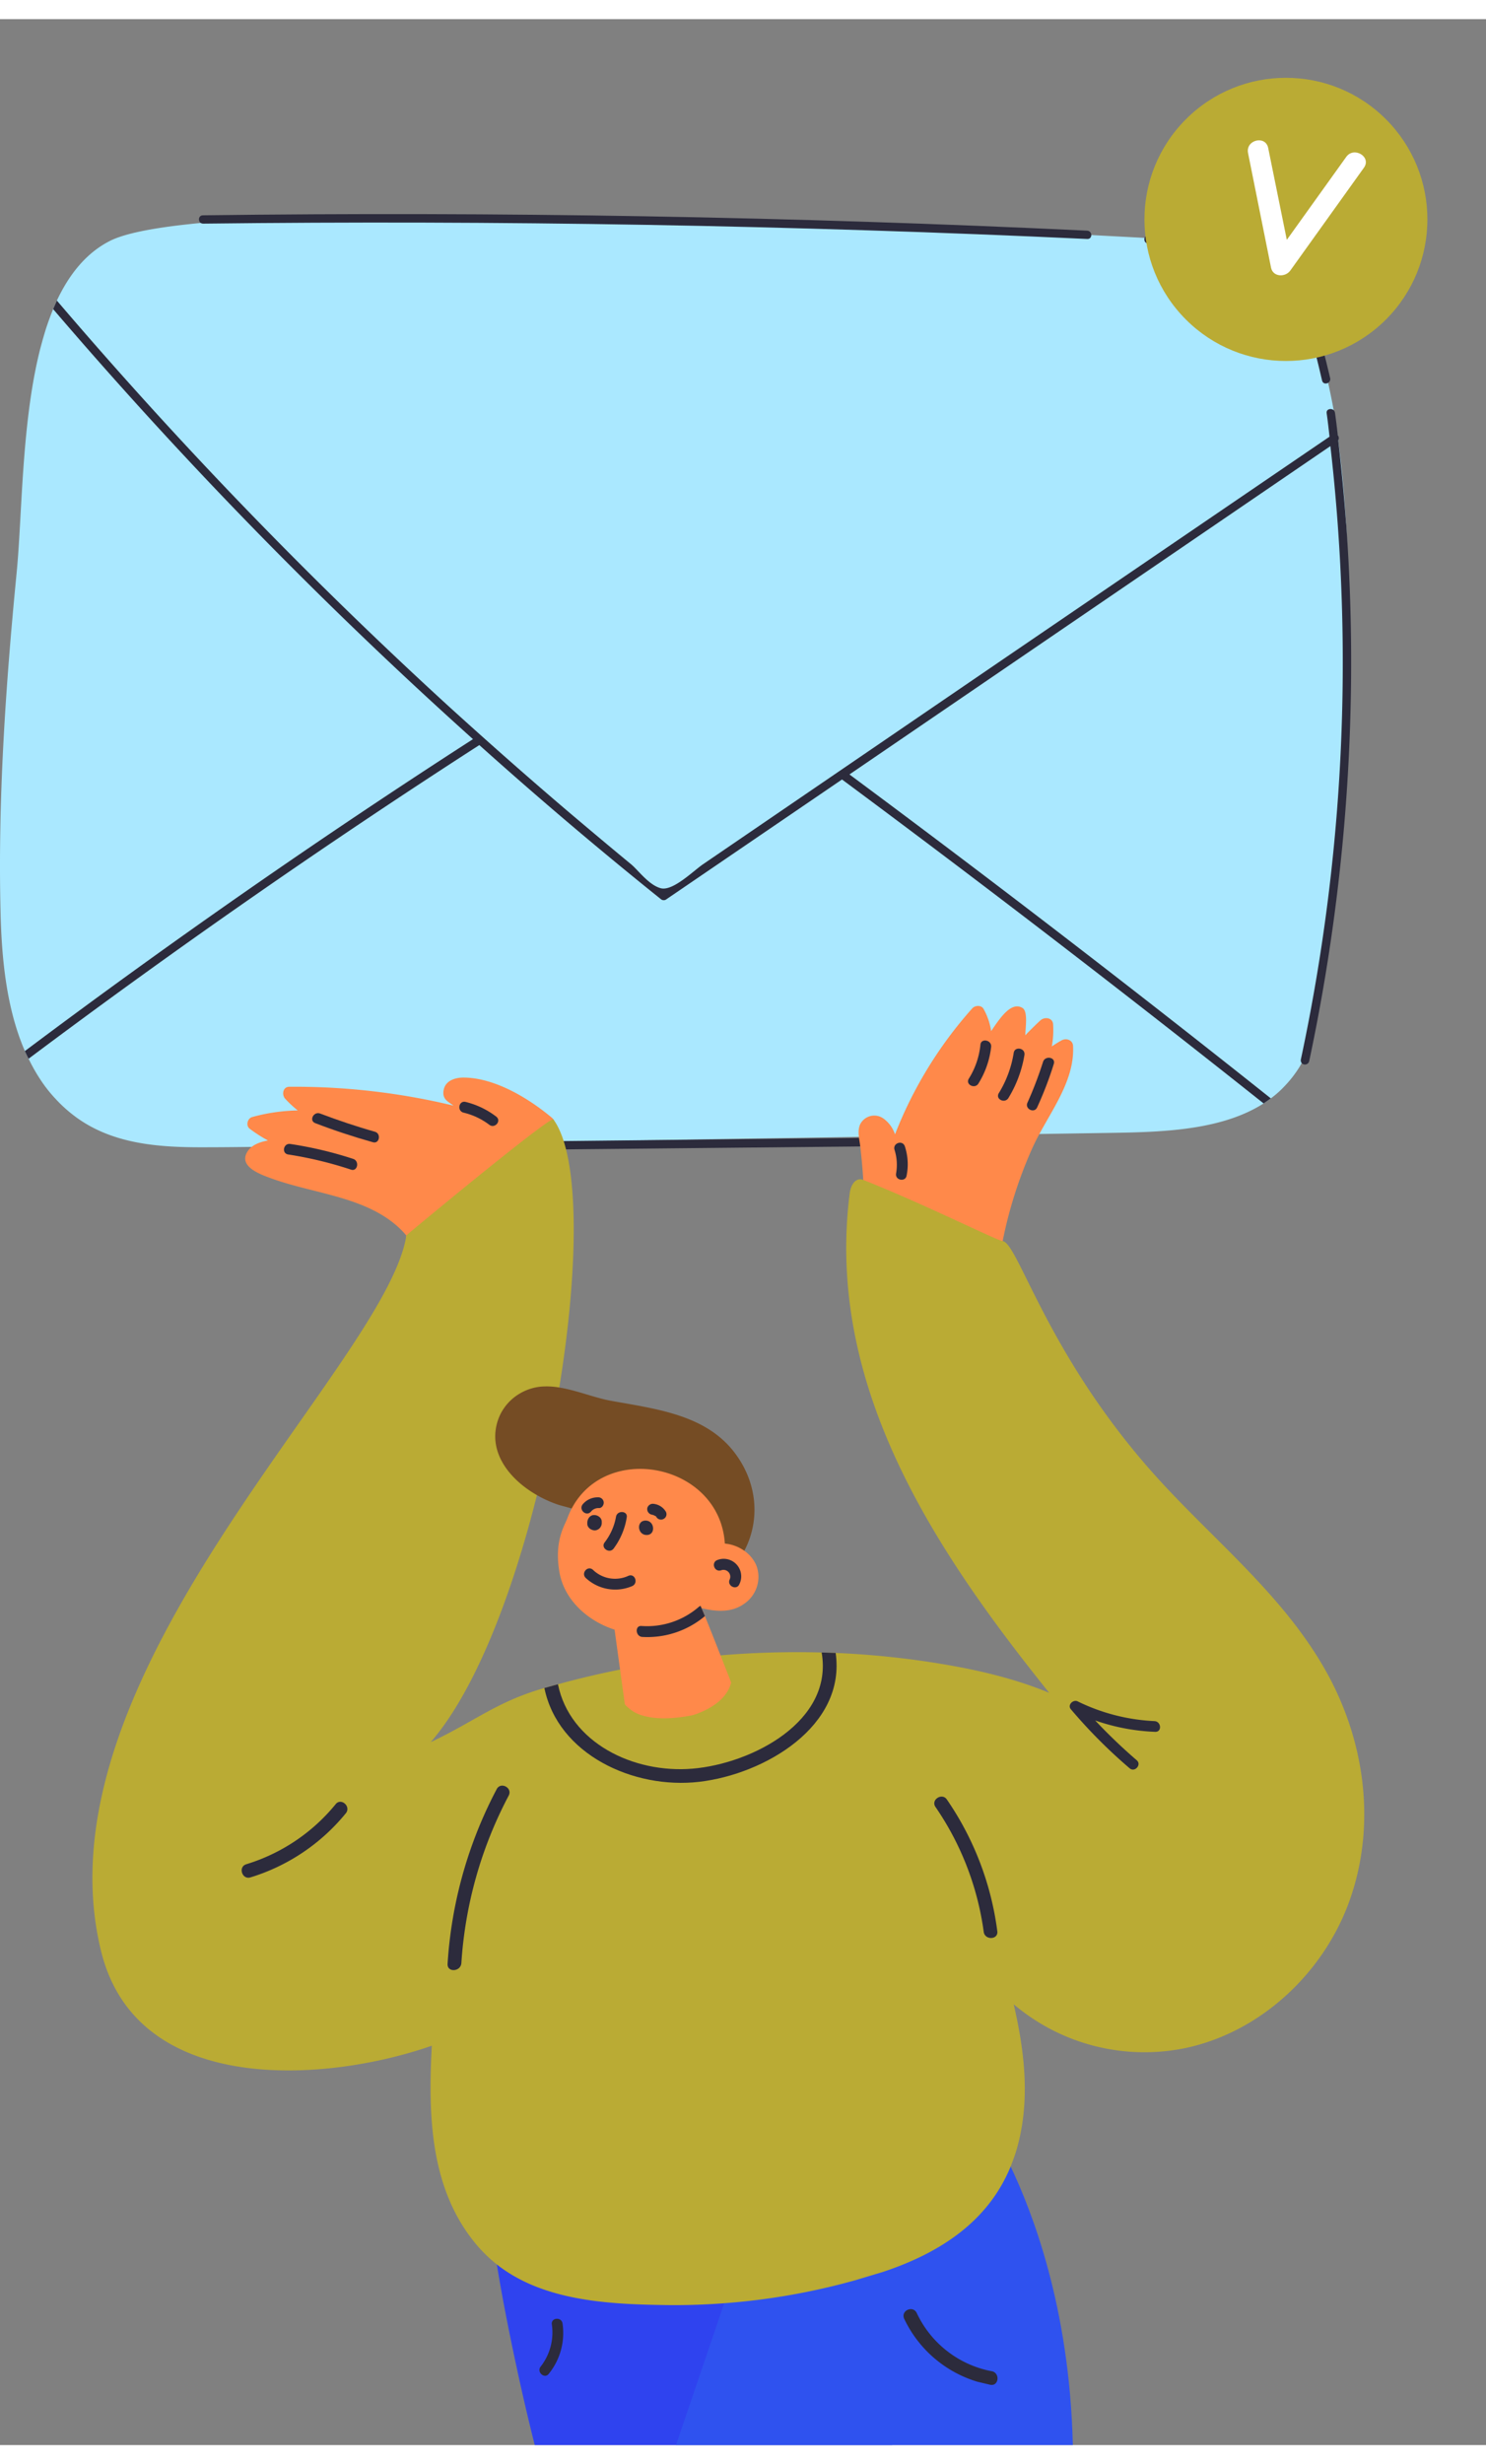 <svg xmlns="http://www.w3.org/2000/svg" width="651.8" height="1080" viewBox="0.033 -26.792 678.518 1106.792" style=""><rect x="0.033" y="-26.792" width="678.518" height="1106.792" fill="#808080" stroke="none"/><g><title>sm60_329870488</title><g data-name="Layer 2"><path d="M.3 381.1c.5 20.4 2.6 43.4 11.1 62.9a37.8 37.8 0 0 0 1.7 3.5 78.4 78.4 0 0 0 5.3 9.4 63.5 63.5 0 0 0 6.9 8.8 64.7 64.7 0 0 0 9.5 8.5c16.6 12.1 37.1 13.7 57 13.7 27.1 0 54.3-.8 81.4-1.2l164.7-2.7 171.5-2.7c22.9-.4 48.8-1.4 67.6-13.4l3.3-2.3a46 46 0 0 0 6.2-5.5 53.4 53.4 0 0 0 6.8-8.7l1.1-1.9a54.3 54.3 0 0 0 3.4-7.3c5.1-13.2 22.8-138.3 16.9-238.9a2.2 2.2 0 0 1-.1-.8c-.8-12.8-1.9-25.2-3.5-36.9v-.3c-.6-4.7-1.3-9.3-2.1-13.7s-2-10.2-3.1-15-2.2-8.3-3.4-12.2c-9.4-30.5-24.5-50.2-47.9-49.6-10.9-.6-452.9-27.2-504.6-.3-10.7 5.5-18.4 15.2-24 27.1l-1.7 3.9c-1 2.4-1.9 4.9-2.8 7.5s-2.3 7.5-3.3 11.4c-8.4 33.7-8 75.3-10.6 101.7-5 51.3-8.6 103.4-7.3 155z" fill="#aae8ff"></path><g fill="#2c2b3c"><path d="M11.4 444a37.8 37.8 0 0 0 1.7 3.5q100.4-75.2 205.8-143.1 40.5 36.3 82.9 70.3a2 2 0 0 0 2.3.2l80.4-54.8Q482 392.4 577 467.9l3.3-2.3q-94.9-75.5-192.4-147.8L607.5 168A866 866 0 0 1 594 447.9a2.2 2.2 0 0 0 .4 1.6 2 2 0 0 0 3.4-.8 875.6 875.6 0 0 0 16.9-245.4 2.2 2.2 0 0 1-.1-.8c-.9-12.3-2.1-24.6-3.5-36.9v-.3a2 2 0 0 0-.2-2.2c-.4-3.4-.8-6.8-1.3-10.3a2.3 2.3 0 0 0-.6-1.2c-1.2-1-3.5-.5-3.2 1.4.5 3.5.9 7.1 1.3 10.7L456.8 266.1 321 358.8c-4.5 3.1-13.8 12.4-19.3 10.9s-10.3-8.3-13.6-11c-9-7.4-17.9-14.9-26.8-22.4-19.1-16.2-37.9-32.8-56.4-49.6A2084.4 2084.4 0 0 1 26 101.6l-1.7 3.9A2088.6 2088.6 0 0 0 216 301.7Q111.2 369.2 11.4 444z"></path><path d="M524.3 71.7c19.6-1.5 40.9-2.5 56.9 10.8s21.6 34.9 26.2 54.5c.5 2.4-3.1 3.5-3.7 1.1-4.2-18.1-8.8-37.7-23-50.9S543.9 74 524.4 75.5c-2.4.2-2.5-3.6-.1-3.8z"></path><path d="M92.7 62.7q201.9-2.6 403.7 7c2.5.1 2.6 3.9.1 3.8q-201.7-9.4-403.7-7c-2.5 0-2.6-3.8-.1-3.8z"></path><path d="M254.2 485.1l141.3-1.5c2.5 0 2.6 3.9.1 3.9l-141.3 1.4c-2.4.1-2.6-3.8-.1-3.8z"></path></g><path d="M222 959.3a6.9 6.9 0 0 0 .5 5.3c1.1 11 2.6 22 4.4 33 2.6 16 5.8 32 9.2 47.7 2.5 11.6 5.2 23.2 8.1 34.7h163.2l-.9-3.5c-5.9-23.8-11-47.8-15.6-71.8-3.1-16-6.1-32.1-8.9-48.3l-4.8-27.3c2.1-1.1 4.2-2.1 6.2-3.3 4.5-2.7.7-8.9-3.8-7.9l-4.1 1.1c-.2-1.3-.5-2.7-.7-4-1.3-7.2-12.4-6.9-11.6.6l.9 7c-7.7 2.7-15.3 5.6-22.9 8.1-12 3.9-24 7.3-36.2 10.4-23.8 6.1-47.7 9.9-71.9 13.4-.3-1.6-.5-3.3-.7-4.9-1-6.9-11.5-6.5-11 .7z" fill="#2f43ef"></path><path d="M490 441.6c-.2-2.7-3.1-3.6-5.2-2.5a49.2 49.2 0 0 0-4.5 2.8 41.1 41.1 0 0 0 .6-10c-.1-3.1-3.8-3.7-5.8-1.9s-5.4 5.2-6.9 6.8c0-3.1 1.3-10.7-1.2-12.4-5.2-3.3-10.4 4.6-14.4 10.5a29.7 29.7 0 0 0-3.4-10c-1-2-3.9-1.8-5.2-.4a189.8 189.8 0 0 0-35.3 57.5 14.5 14.5 0 0 0-5.4-7.3 7.2 7.2 0 0 0-10.5 2.7c-1.4 3-.4 6.7 0 9.8.6 5.2 1.1 10.4 1.4 15.6a186 186 0 0 1-2.1 36.5c-.5 3.8 4.8 5.2 6.2 2.3 17.5 3.2 35.1 5.9 52.7 8.3a5.2 5.2 0 0 0 4.3-4c.6-4.5 1.3-9 2.2-13.4a199 199 0 0 1 13.8-44c6.7-15 19.6-29.7 18.7-46.9z" fill="#ff894a"></path><path d="M489.9 1080H308.7l22-64.7 17.5-51.5 33.8-7.4 73.3-16c.3 1 2.7 5.2 6.2 12.5 9.5 20.1 26.9 63.6 28.4 127.1z" fill="#2f52ef"></path><path d="M252.8 475.3a.1.1 0 0 1-.1-.1 2.7 2.7 0 0 0-.7-.8c-10.5-8.8-26.1-18.3-40.4-18.3-3.8 0-8.2 1.4-9 5.7s2.2 5.3 4.5 7.1a309.4 309.4 0 0 0-75-8.6c-2.9 0-3.5 3.6-1.9 5.4a48.9 48.9 0 0 0 5.8 5.4 83 83 0 0 0-20.8 3c-2.2.6-3 3.9-1.2 5.3a63 63 0 0 0 8.4 5.4c-3.9.7-7.4 2.1-9.2 4.8-4.7 6.9 5.5 10.6 10.2 12.3 20.1 7.5 45.5 8.4 60.8 24.7l1.4 1.6c-.8 2 1.1 4.2 3.1 4.2h.1c1.7 2.7 27.9 63.2 37.4 86.1 1.8 4.4 3.1 7.5 3.4 8.4.1-1.9 1.4-15.3 1.4-15.4 2.6-2.6 4.4-6.3 5.8-10.9 8.1-27.6-2.4-86.5 15.4-99.1 1.8-1.3 1.7-24.2.6-26.2zm-23.2 151.6v.2c.1.2.1.1 0-.2z" fill="#ff894a"></path><path d="M603.2 723c-19.6-32.7-49.9-56.8-75.2-84.8-49.9-55.3-63.1-106.9-70.2-107.5-2.4-.2-37.5-17.7-63.6-27.9-3.3-1.3-5.7 2-6.2 6.2-11.1 87.7 38.5 162.3 91.1 227.8-13.5-5.6-27.9-9.3-42.4-12a395.4 395.4 0 0 0-55.1-6.2l-6.4-.2a416.8 416.8 0 0 0-46.1 1.3 442.7 442.7 0 0 0-46 6.5c-9.5 1.9-18.9 4.1-28.3 6.7l-6.2 1.7c-21.7 6.2-31.4 15-51.9 24.7 19.9-22.9 36.9-66.3 48.5-112.7 4.1-16.2 7.5-32.9 10.2-49.1 9-55.1 9.4-105.6-2.6-122.2a.1.1 0 0 1-.1-.1c-1.3-1.8-67.1 52.7-67.1 52.9-9.4 59.3-170.1 200-139.5 326.2 16.2 67.3 103.7 60.1 151.1 43.5-1.7 32-.9 66.2 21.1 91.6a66.1 66.1 0 0 0 8.6 8.2c20.7 16.3 49.6 18.1 75.4 18.5 9.4.2 18.9-.1 28.4-.8a306.2 306.2 0 0 0 60.2-10.6l12.3-3.7c25.9-8.6 48-22.9 58.3-48.1.8-2 1.5-4 2.2-6 7-22.4 4.4-45.5-.8-68a92.4 92.4 0 0 0 79.2 19.8c33.9-7.5 62.1-34.1 73.9-66.4 13.2-36.3 6.9-76.7-12.8-109.3z" fill="#baab34"></path><path d="M335.2 626.9c-13.2-17-35.5-19.6-56-23.3-7.7-1.4-15.8-4.8-23.8-6.1a33.8 33.8 0 0 0-8.4-.4 23.4 23.4 0 0 0-10.2 3.5 22.6 22.6 0 0 0-8.7 10 23.3 23.3 0 0 0-1.9 7.9c-.7 11.5 7.8 21.7 19 28.1a53.7 53.7 0 0 0 10.1 4.5l5.8 1.6 4.8 1 3.8.6 11.8 1.7 4.8.7 5.3 1.1 2.2.5 3.6 1.1c7.7 2.6 14.8 7.2 15.5 15s9.6 9.5 14.9 6.6l.7-.4 1.3.2h1.2a7.2 7.2 0 0 0 5.1-2.7l.4-.5a46.5 46.5 0 0 0 3.4-5.6c7.4-14.1 6-31.3-4.7-45.1z" fill="#754c24"></path><path d="M259 657.4c13.3-36.4 69.6-26.6 72 11.3l1.5.2c5.6 1 10.9 4.7 13 10.1a14.8 14.8 0 0 1-5.3 16.9c-5.9 4.5-13.3 3.9-20.1 2.2a37.8 37.8 0 0 1-21.7 11.5c-18.4 2.7-39.6-9.3-42.9-27.7-2.5-14.3 2.3-21.3 3.5-24.5z" fill="#ff894a"></path><path d="M277.1 682.1l8.3 60.4c9.3 9.6 29.4 5.5 41.7 1.8a10 10 0 0 0 6.4-13.2c-3.3-8.4-8-20.5-11.6-29.3l-2-4.7a55.2 55.2 0 0 0-3-6.6z" fill="#ff894a"></path><path d="M452.2 1052.5l-5.9-1.4a54.3 54.3 0 0 1-33.4-28.7c-1.7-3.7 3.9-6.3 5.7-2.7a47.6 47.6 0 0 0 34.2 26.6 3 3 0 0 1 2.1 1.3c1.4 2 .3 5.5-2.7 4.9z" fill="#2c2b3c"></path><path d="M248.6 734.6c6.2 30.3 40.7 46.3 70.7 42.8s67.1-25.4 62.3-58.8l-6.4-.2c5.5 31.4-31.8 50.7-58.9 53s-56.1-11.9-61.5-38.5z" fill="#2c2b3c"></path><path d="M432.4 785.5a136.9 136.9 0 0 1 23 60c.6 4-5.7 4.3-6.2.3a132 132 0 0 0-22-56.9c-2.3-3.3 3-6.7 5.2-3.4z" fill="#2c2b3c"></path><path d="M226.8 780.8c1.8-3.6 7.4-.7 5.5 2.9a189.1 189.1 0 0 0-21.6 76.4c-.3 4-6.5 4.4-6.3.4a196.7 196.7 0 0 1 22.4-79.7z" fill="#2c2b3c"></path><path d="M112.5 815a84.5 84.5 0 0 0 40.8-27.4c2.5-3.1 7.2 1.1 4.6 4.2a90.2 90.2 0 0 1-43.5 29.2c-3.8 1.2-5.8-4.8-1.9-6z" fill="#2c2b3c"></path><path d="M281.5 736.1c4.9 11.5 17.6 14.9 29 12.5s25.2-8.9 23.7-22.1c-.4-4.1 5.8-4.4 6.3-.4 1.8 16.4-14.9 25.8-28.8 28.7s-30.1-2.3-36.2-16.7c-1.6-3.7 4.4-5.7 6-2z" fill="#baab34"></path><path d="M492.1 740.7a88.9 88.9 0 0 0 35 9c3.2.1 3.6 5 .4 4.9a93.7 93.7 0 0 1-27.4-5.2 248.1 248.1 0 0 0 18.9 18.1c2.5 2-.8 5.8-3.2 3.7a234.7 234.7 0 0 1-26.8-26.9c-1.7-2 1.1-4.6 3.1-3.6z" fill="#2c2b3c"></path><path d="M293.3 711.3a40.8 40.8 0 0 0 28.6-9.5l-2-4.7-.7.4a36 36 0 0 1-26.3 8.8c-3.1-.2-2.7 4.8.4 5z" fill="#2c2b3c"></path><path d="M146.2 472.5c8.2 3.1 16.5 5.9 25 8.3 3 .8 2.1 5.7-.9 4.8-8.9-2.5-17.7-5.4-26.3-8.7-3-1.1-.8-5.5 2.2-4.4z" fill="#2c2b3c"></path><path d="M132.6 486.4a176.1 176.1 0 0 1 28.7 6.8c3 1 2 5.9-1 4.9a177.8 177.8 0 0 0-28.6-6.9c-3.2-.4-2.3-5.3.9-4.8z" fill="#2c2b3c"></path><path d="M212.6 467.2a37.8 37.8 0 0 1 14 6.7c2.6 2-.7 5.7-3.2 3.7a31.5 31.5 0 0 0-11.7-5.5c-3.1-.8-2.2-5.6.9-4.9z" fill="#2c2b3c"></path><path d="M469.2 467.5a173.8 173.8 0 0 0 7.1-18.6c1-3 5.9-2.1 4.9 1a164.6 164.6 0 0 1-7.6 19.8c-1.3 2.9-5.8.7-4.4-2.2z" fill="#2c2b3c"></path><path d="M456.1 463.2a49.9 49.9 0 0 0 6.8-18.4c.5-3.1 5.4-2.2 4.9 1a54.7 54.7 0 0 1-7.3 19.6c-1.6 2.7-6.1.6-4.4-2.2z" fill="#2c2b3c"></path><path d="M442.4 456.6a35.8 35.8 0 0 0 5.3-15.5c.3-3.1 5.2-2.2 4.9 1a40.2 40.2 0 0 1-5.8 16.7c-1.6 2.7-6.1.5-4.4-2.2z" fill="#2c2b3c"></path><path d="M413.2 487.5a26.1 26.1 0 0 1 .8 13.3c-.5 3.1-5.4 2.2-4.8-1a22.8 22.8 0 0 0-.7-10.7c-1-3.1 3.7-4.7 4.7-1.6z" fill="#2c2b3c"></path><path d="M246.9 1044.2a25.3 25.3 0 0 0 5.1-19.3c-.4-3.1 4.5-3.5 4.9-.3a29.6 29.6 0 0 1-6.3 22.9c-1.9 2.5-5.7-.8-3.7-3.3z" fill="#2c2b3c"></path><path d="M276.1 668.2a26.9 26.9 0 0 0 5.2-11.7c.5-3.1 5.5-2.8 4.9.3a32.1 32.1 0 0 1-6 14.2c-1.9 2.5-6-.3-4.1-2.8z" fill="#2c2b3c"></path><path d="M294.8 658.2c4.2 0 4.8 6.6.5 6.6s-4.8-6.6-.5-6.6z" fill="#2c2b3c"></path><path d="M271.2 655.7c1.7-.1 3.6 1.2 3.6 3v.4a3.4 3.4 0 0 1-3.1 3.6c-1.6 0-3.5-1.2-3.5-3v-.5c0-1.7 1.2-3.5 3-3.5z" fill="#2c2b3c"></path><path d="M295.6 652.5a2.6 2.6 0 0 1 3-1.9 7.4 7.4 0 0 1 5.3 3.3 2.4 2.4 0 0 1-.6 3.4 2.5 2.5 0 0 1-3.5-.6.8.8 0 0 0-.2-.4h-.1l-.4-.3c.2.1.2.1-.1 0s-.5-.3-.6-.3l-.8-.2a2.6 2.6 0 0 1-2-3z" fill="#2c2b3c"></path><path d="M266.1 650.8a8.9 8.9 0 0 1 7-3.2 2.5 2.5 0 0 1 2.6 2.3c.1 1.2-.9 2.7-2.2 2.6a4.4 4.4 0 0 0-3.6 1.6c-2.1 2.5-5.8-.8-3.8-3.3z" fill="#2c2b3c"></path><path d="M270.8 680.7a14.5 14.5 0 0 0 16.2 2.7c3-1.2 4.6 3.4 1.7 4.7a19.7 19.7 0 0 1-21.2-3.7c-2.3-2.2.9-5.9 3.3-3.7z" fill="#2c2b3c"></path><path d="M327.6 676.2a8 8 0 0 1 10 11.1c-1.3 2.9-5.7.7-4.4-2.2a3.1 3.1 0 0 0-3.9-4.2c-3.1 1-4.7-3.6-1.7-4.7z" fill="#2c2b3c"></path><g><circle cx="587.2" cy="64.6" r="64.6" transform="rotate(-45 587.155 64.592)" fill="#baab34"></circle><path d="M614.7 36.1l-27.1 37.8-8.5-41.9c-1.2-6-10.4-3.7-9.2 2.3l10.5 52.3c.9 4.3 6.5 4.5 8.8 1.3L622.8 41c3.6-5-4.6-9.9-8.1-4.9z" fill="#fff"></path></g></g></g></svg>